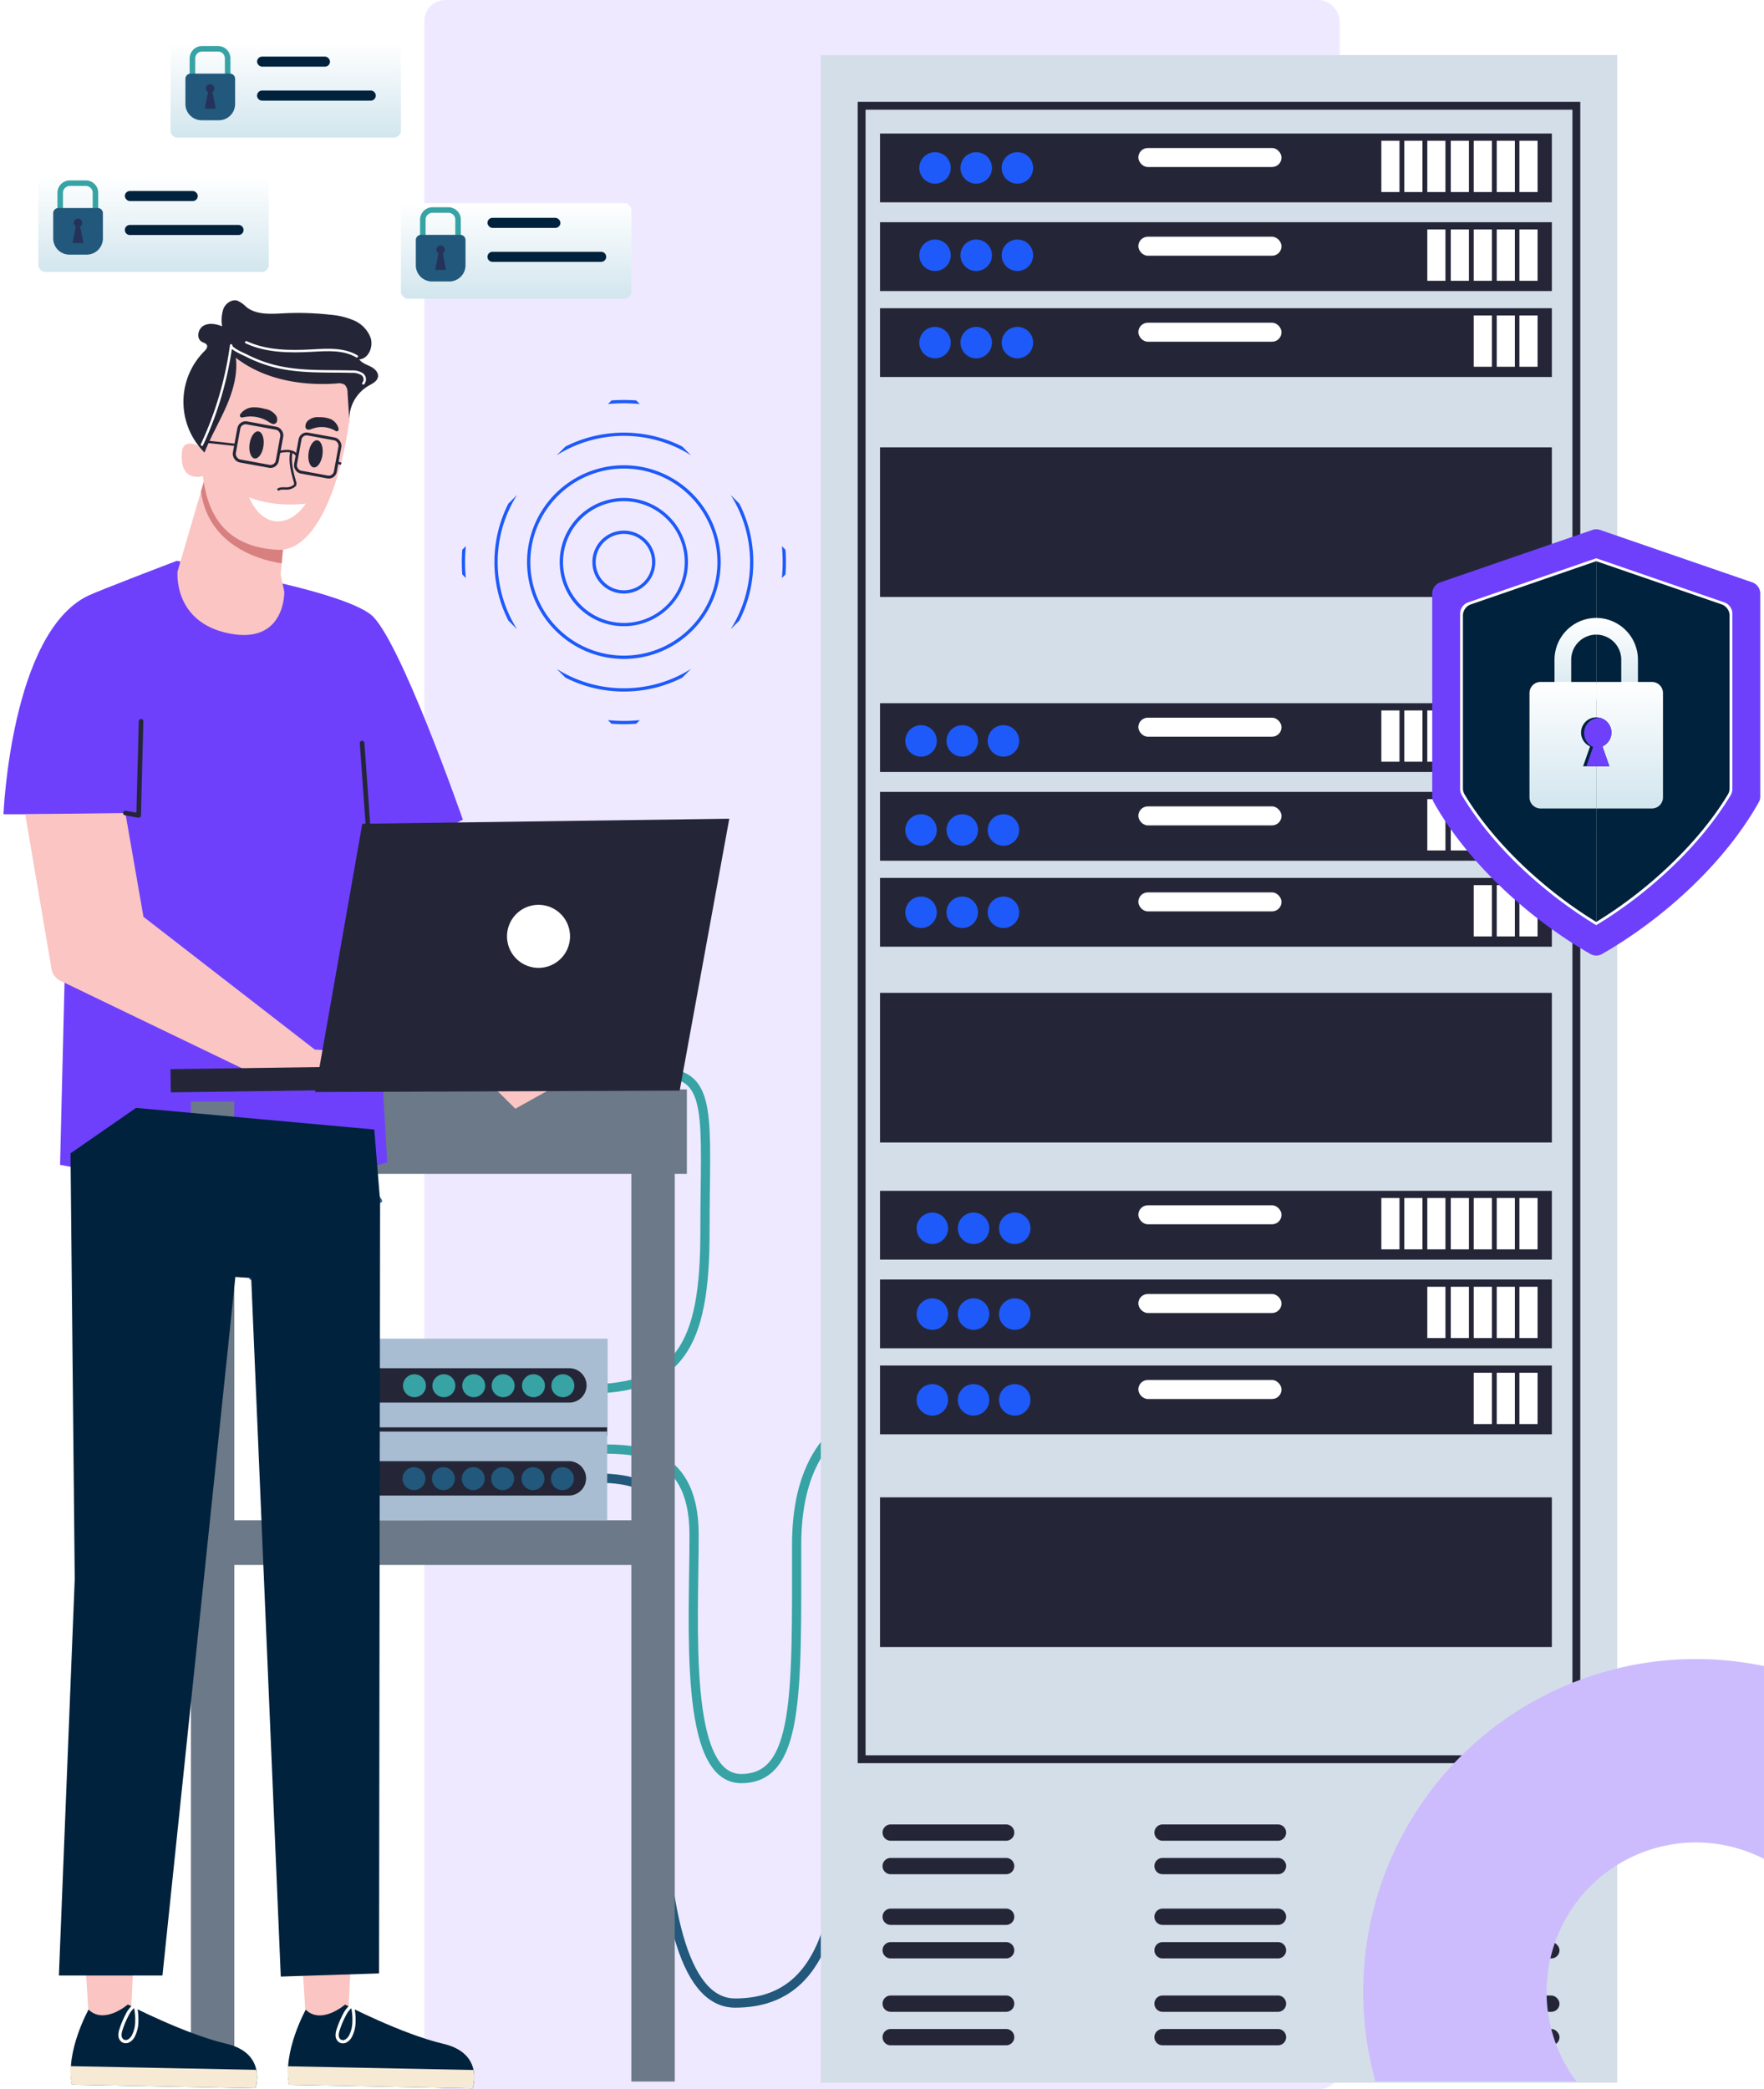 <svg xmlns="http://www.w3.org/2000/svg" xmlns:xlink="http://www.w3.org/1999/xlink" width="505" height="598" viewBox="0 0 505 598">
  <defs>
    <clipPath id="clip-path">
      <rect id="Rectángulo_388526" data-name="Rectángulo 388526" width="505" height="598" rx="6" transform="translate(915 1657)" fill="#eee9ff"/>
    </clipPath>
    <clipPath id="clip-path-2">
      <rect id="Rectángulo_388523" data-name="Rectángulo 388523" width="505" height="598" transform="translate(915 1556)" fill="#6e40fc" opacity="0.5"/>
    </clipPath>
    <linearGradient id="linear-gradient" x1="0.5" x2="0.5" y2="1" gradientUnits="objectBoundingBox">
      <stop offset="0" stop-color="#fff"/>
      <stop offset="1" stop-color="#d2e6ee"/>
    </linearGradient>
    <filter id="Trazado_837268" x="39.823" y="3" width="83.958" height="45.363" filterUnits="userSpaceOnUse">
      <feOffset dy="3" input="SourceAlpha"/>
      <feGaussianBlur stdDeviation="3" result="blur"/>
      <feFlood flood-opacity="0.161"/>
      <feComposite operator="in" in2="blur"/>
      <feComposite in="SourceGraphic"/>
    </filter>
    <filter id="Rectángulo_27339" x="105.782" y="49.148" width="83.958" height="45.363" filterUnits="userSpaceOnUse">
      <feOffset dy="3" input="SourceAlpha"/>
      <feGaussianBlur stdDeviation="3" result="blur-2"/>
      <feFlood flood-opacity="0.161"/>
      <feComposite operator="in" in2="blur-2"/>
      <feComposite in="SourceGraphic"/>
    </filter>
    <filter id="Rectángulo_27339-2" x="1.973" y="41.467" width="83.958" height="45.363" filterUnits="userSpaceOnUse">
      <feOffset dy="3" input="SourceAlpha"/>
      <feGaussianBlur stdDeviation="3" result="blur-3"/>
      <feFlood flood-opacity="0.161"/>
      <feComposite operator="in" in2="blur-3"/>
      <feComposite in="SourceGraphic"/>
    </filter>
    <clipPath id="clip-path-3">
      <rect id="Rectángulo_388527" data-name="Rectángulo 388527" width="70.433" height="70.433" transform="translate(49.803 99.607) rotate(-135)" fill="#1e5af9" stroke="#707070" stroke-width="2"/>
    </clipPath>
    <clipPath id="clip-path-4">
      <rect id="Rectángulo_388520" data-name="Rectángulo 388520" width="153.402" height="160.018" fill="#fff" stroke="#707070" stroke-width="1"/>
    </clipPath>
  </defs>
  <g id="Enmascarar_grupo_1090667" data-name="Enmascarar grupo 1090667" transform="translate(-915 -1657)" clip-path="url(#clip-path)">
    <rect id="Rectángulo_388524" data-name="Rectángulo 388524" width="262.028" height="598" rx="6" transform="translate(1036.486 1657)" fill="#eee9ff"/>
    <g id="Grupo_1090665" data-name="Grupo 1090665" transform="translate(0 101)" clip-path="url(#clip-path-2)">
      <g id="Grupo_37354" data-name="Grupo 37354" transform="translate(884.89 1570.641)">
        <path id="Trazado_81585" data-name="Trazado 81585" d="M1936.725,725.112c10.018,0,29.018-1.383,29.018,24.526s-3.108,69.782,13.473,69.782,15.891-23.837,15.891-67.018,34.085-41.1,39.612-41.1" transform="translate(-1736.929 -324.991)" fill="none" stroke="#37a3a5" stroke-miterlimit="10" stroke-width="2.64"/>
        <path id="Trazado_81586" data-name="Trazado 81586" d="M1936.725,733.405c7.945,0,21.418.345,21.418,15.2s-11.745,135.072,19.345,135.072,31.436-37.309,31.436-82.218,29.108-89.581,37.745-89.581" transform="translate(-1736.929 -324.994)" fill="none" stroke="#21587b" stroke-miterlimit="10" stroke-width="2.64"/>
        <path id="Trazado_81587" data-name="Trazado 81587" d="M1955.9,591.913c15.026,0,12.436,12.954,12.436,45.6s-7.427,44.822-34.028,44.822" transform="translate(-1736.409 -299.401)" fill="none" stroke="#37a3a5" stroke-miterlimit="10" stroke-width="2.64"/>
        <line id="Línea_271" data-name="Línea 271" x2="96.899" transform="translate(107.042 394.939)" fill="none" stroke="#242638" stroke-miterlimit="10" stroke-width="2.64"/>
        <g id="Grupo_57065" data-name="Grupo 57065" transform="translate(78.933 -5.641)">
          <g transform="matrix(1, 0, 0, 1, -48.82, -9)" filter="url(#Trazado_837268)">
            <path id="Trazado_837268-2" data-name="Trazado 837268" d="M2,0H63.958a2,2,0,0,1,2,2V25.363a2,2,0,0,1-2,2H2a2,2,0,0,1-2-2V2A2,2,0,0,1,2,0Z" transform="translate(48.82 9)" fill="url(#linear-gradient)"/>
          </g>
          <g id="Grupo_34103" data-name="Grupo 34103" transform="translate(4.259 4.174)">
            <path id="Trazado_84480" data-name="Trazado 84480" d="M2606,1474.51h-11.667v-7.65a3.546,3.546,0,0,1,3.541-3.542h4.584a3.546,3.546,0,0,1,3.542,3.542Zm-10.083-1.583h8.5v-6.067a1.96,1.96,0,0,0-1.958-1.958h-4.584a1.961,1.961,0,0,0-1.958,1.958Z" transform="translate(-2593.116 -1463.318)" fill="#37a3a5"/>
            <path id="Rectángulo_27340" data-name="Rectángulo 27340" d="M1.485,0H12.742a1.485,1.485,0,0,1,1.485,1.485V8.7a4.642,4.642,0,0,1-4.642,4.642H4.642A4.642,4.642,0,0,1,0,8.7V1.485A1.485,1.485,0,0,1,1.485,0Z" transform="translate(0 7.898)" fill="#21587b"/>
            <path id="Trazado_84481" data-name="Trazado 84481" d="M2608.02,1496.994l-.932-4.741a1.2,1.2,0,1,0-1.226,0l-.932,4.741Z" transform="translate(-2599.374 -1479.086)" fill="#253259"/>
          </g>
          <rect id="Rectángulo_27341" data-name="Rectángulo 27341" width="20.882" height="2.88" rx="1.44" transform="translate(24.77 7.201)" fill="#00223d"/>
          <path id="Trazado_84482" data-name="Trazado 84482" d="M2674.021,1497.344h-31.108a1.444,1.444,0,0,1-1.44-1.44h0a1.445,1.445,0,0,1,1.44-1.44h31.108a1.445,1.445,0,0,1,1.439,1.44h0A1.445,1.445,0,0,1,2674.021,1497.344Z" transform="translate(-2616.702 -1477.543)" fill="#00223d"/>
        </g>
        <g id="Grupo_57067" data-name="Grupo 57067" transform="translate(144.892 40.508)">
          <g transform="matrix(1, 0, 0, 1, -114.78, -55.15)" filter="url(#Rectángulo_27339)">
            <rect id="Rectángulo_27339-3" data-name="Rectángulo 27339" width="65.958" height="27.363" rx="2" transform="translate(114.78 55.15)" fill="url(#linear-gradient)"/>
          </g>
          <g id="Grupo_34103-2" data-name="Grupo 34103" transform="translate(4.259 4.174)">
            <path id="Trazado_84480-2" data-name="Trazado 84480" d="M2606,1474.51h-11.667v-7.65a3.546,3.546,0,0,1,3.541-3.542h4.584a3.546,3.546,0,0,1,3.542,3.542Zm-10.083-1.583h8.5v-6.067a1.96,1.96,0,0,0-1.958-1.958h-4.584a1.961,1.961,0,0,0-1.958,1.958Z" transform="translate(-2593.116 -1463.318)" fill="#37a3a5"/>
            <path id="Rectángulo_27340-2" data-name="Rectángulo 27340" d="M1.485,0H12.742a1.485,1.485,0,0,1,1.485,1.485V8.7a4.642,4.642,0,0,1-4.642,4.642H4.642A4.642,4.642,0,0,1,0,8.7V1.485A1.485,1.485,0,0,1,1.485,0Z" transform="translate(0 7.898)" fill="#21587b"/>
            <path id="Trazado_84481-2" data-name="Trazado 84481" d="M2608.02,1496.994l-.932-4.741a1.2,1.2,0,1,0-1.226,0l-.932,4.741Z" transform="translate(-2599.374 -1479.086)" fill="#253259"/>
          </g>
          <rect id="Rectángulo_27341-2" data-name="Rectángulo 27341" width="20.882" height="2.88" rx="1.44" transform="translate(24.77 7.201)" fill="#00223d"/>
          <path id="Trazado_84482-2" data-name="Trazado 84482" d="M2674.021,1497.344h-31.108a1.444,1.444,0,0,1-1.44-1.44h0a1.445,1.445,0,0,1,1.44-1.44h31.108a1.445,1.445,0,0,1,1.439,1.44h0A1.445,1.445,0,0,1,2674.021,1497.344Z" transform="translate(-2616.702 -1477.543)" fill="#00223d"/>
        </g>
        <g id="Grupo_1096467" data-name="Grupo 1096467" transform="translate(41.083 32.826)">
          <g transform="matrix(1, 0, 0, 1, -10.97, -47.47)" filter="url(#Rectángulo_27339-2)">
            <rect id="Rectángulo_27339-4" data-name="Rectángulo 27339" width="65.958" height="27.363" rx="2" transform="translate(10.97 47.47)" fill="url(#linear-gradient)"/>
          </g>
          <g id="Grupo_34103-3" data-name="Grupo 34103" transform="translate(4.259 4.174)">
            <path id="Trazado_84480-3" data-name="Trazado 84480" d="M2606,1474.51h-11.667v-7.65a3.546,3.546,0,0,1,3.541-3.542h4.584a3.546,3.546,0,0,1,3.542,3.542Zm-10.083-1.583h8.5v-6.067a1.96,1.96,0,0,0-1.958-1.958h-4.584a1.961,1.961,0,0,0-1.958,1.958Z" transform="translate(-2593.116 -1463.318)" fill="#37a3a5"/>
            <path id="Rectángulo_27340-3" data-name="Rectángulo 27340" d="M1.485,0H12.742a1.485,1.485,0,0,1,1.485,1.485V8.7a4.642,4.642,0,0,1-4.642,4.642H4.642A4.642,4.642,0,0,1,0,8.7V1.485A1.485,1.485,0,0,1,1.485,0Z" transform="translate(0 7.898)" fill="#21587b"/>
            <path id="Trazado_84481-3" data-name="Trazado 84481" d="M2608.02,1496.994l-.932-4.741a1.2,1.2,0,1,0-1.226,0l-.932,4.741Z" transform="translate(-2599.374 -1479.086)" fill="#253259"/>
          </g>
          <rect id="Rectángulo_27341-3" data-name="Rectángulo 27341" width="20.882" height="2.88" rx="1.44" transform="translate(24.77 7.201)" fill="#00223d"/>
          <path id="Trazado_84482-3" data-name="Trazado 84482" d="M2674.021,1497.344h-31.108a1.444,1.444,0,0,1-1.44-1.44h0a1.445,1.445,0,0,1,1.44-1.44h31.108a1.445,1.445,0,0,1,1.439,1.44h0A1.445,1.445,0,0,1,2674.021,1497.344Z" transform="translate(-2616.702 -1477.543)" fill="#00223d"/>
        </g>
        <rect id="Rectángulo_26694" data-name="Rectángulo 26694" width="12.436" height="280.507" transform="translate(210.85 300.631)" fill="#6b7988"/>
        <rect id="Rectángulo_26696" data-name="Rectángulo 26696" width="24.182" height="147.854" transform="translate(226.741 297.176) rotate(90)" fill="#6b7988"/>
        <g id="Grupo_33139" data-name="Grupo 33139" transform="translate(265.086 1.123)">
          <rect id="Rectángulo_26608" data-name="Rectángulo 26608" width="227.999" height="580.36" fill="#d4dee8"/>
          <rect id="Rectángulo_26609" data-name="Rectángulo 26609" width="204.614" height="473.27" transform="translate(11.692 14.509)" fill="none" stroke="#242638" stroke-miterlimit="10" stroke-width="2.25"/>
          <g id="Grupo_33124" data-name="Grupo 33124" transform="translate(16.954 22.454)">
            <rect id="Rectángulo_26610" data-name="Rectángulo 26610" width="192.337" height="19.691" fill="#242638"/>
            <rect id="Rectángulo_26611" data-name="Rectángulo 26611" width="5.195" height="14.682" transform="translate(183.05 2.073)" fill="#fff"/>
            <rect id="Rectángulo_26612" data-name="Rectángulo 26612" width="5.195" height="14.682" transform="translate(176.556 2.073)" fill="#fff"/>
            <rect id="Rectángulo_26613" data-name="Rectángulo 26613" width="5.195" height="14.682" transform="translate(169.976 2.073)" fill="#fff"/>
            <rect id="Rectángulo_26614" data-name="Rectángulo 26614" width="5.195" height="14.682" transform="translate(163.399 2.073)" fill="#fff"/>
            <rect id="Rectángulo_26615" data-name="Rectángulo 26615" width="5.195" height="14.682" transform="translate(156.679 2.073)" fill="#fff"/>
            <rect id="Rectángulo_26616" data-name="Rectángulo 26616" width="5.195" height="14.682" transform="translate(150.099 2.073)" fill="#fff"/>
            <rect id="Rectángulo_26617" data-name="Rectángulo 26617" width="5.195" height="14.682" transform="translate(143.522 2.073)" fill="#fff"/>
            <rect id="Rectángulo_26618" data-name="Rectángulo 26618" width="40.996" height="5.441" rx="2.72" transform="translate(73.953 4.145)" fill="#fff"/>
            <path id="Trazado_81573" data-name="Trazado 81573" d="M2055.708,260.643a4.5,4.5,0,1,0-4.5,4.5A4.5,4.5,0,0,0,2055.708,260.643Z" transform="translate(-2011.87 -250.797)" fill="#1e5af9"/>
            <path id="Trazado_81574" data-name="Trazado 81574" d="M2040.686,260.643a4.5,4.5,0,1,0-4.5,4.5A4.5,4.5,0,0,0,2040.686,260.643Z" transform="translate(-2008.64 -250.797)" fill="#1e5af9"/>
            <path id="Trazado_81575" data-name="Trazado 81575" d="M2025.664,260.643a4.5,4.5,0,1,0-4.5,4.5A4.5,4.5,0,0,0,2025.664,260.643Z" transform="translate(-2005.411 -250.797)" fill="#1e5af9"/>
          </g>
          <g id="Grupo_33125" data-name="Grupo 33125" transform="translate(16.954 47.845)">
            <rect id="Rectángulo_26619" data-name="Rectángulo 26619" width="192.337" height="19.691" fill="#242638"/>
            <rect id="Rectángulo_26620" data-name="Rectángulo 26620" width="5.195" height="14.682" transform="translate(183.05 2.073)" fill="#fff"/>
            <rect id="Rectángulo_26621" data-name="Rectángulo 26621" width="5.195" height="14.682" transform="translate(176.556 2.073)" fill="#fff"/>
            <rect id="Rectángulo_26622" data-name="Rectángulo 26622" width="5.195" height="14.682" transform="translate(169.976 2.073)" fill="#fff"/>
            <rect id="Rectángulo_26623" data-name="Rectángulo 26623" width="5.195" height="14.682" transform="translate(163.399 2.073)" fill="#fff"/>
            <rect id="Rectángulo_26624" data-name="Rectángulo 26624" width="5.195" height="14.682" transform="translate(156.679 2.073)" fill="#fff"/>
            <rect id="Rectángulo_26625" data-name="Rectángulo 26625" width="40.996" height="5.441" rx="2.72" transform="translate(73.953 4.145)" fill="#fff"/>
          </g>
          <g id="Grupo_33126" data-name="Grupo 33126" transform="translate(16.954 72.459)">
            <rect id="Rectángulo_26626" data-name="Rectángulo 26626" width="192.337" height="19.691" fill="#242638"/>
            <rect id="Rectángulo_26627" data-name="Rectángulo 26627" width="5.195" height="14.682" transform="translate(183.05 2.073)" fill="#fff"/>
            <rect id="Rectángulo_26628" data-name="Rectángulo 26628" width="5.195" height="14.682" transform="translate(176.556 2.073)" fill="#fff"/>
            <rect id="Rectángulo_26629" data-name="Rectángulo 26629" width="5.195" height="14.682" transform="translate(169.976 2.073)" fill="#fff"/>
            <rect id="Rectángulo_26630" data-name="Rectángulo 26630" width="40.996" height="5.441" rx="2.72" transform="translate(73.953 4.145)" fill="#fff"/>
            <g id="Grupo_1096468" data-name="Grupo 1096468" transform="translate(0 -24.613)">
              <path id="Trazado_837270" data-name="Trazado 837270" d="M2055.708,260.643a4.5,4.5,0,1,0-4.5,4.5A4.5,4.5,0,0,0,2055.708,260.643Z" transform="translate(-2011.87 -251.188)" fill="#1e5af9"/>
              <path id="Trazado_837271" data-name="Trazado 837271" d="M2040.686,260.643a4.5,4.5,0,1,0-4.5,4.5A4.5,4.5,0,0,0,2040.686,260.643Z" transform="translate(-2008.641 -251.188)" fill="#1e5af9"/>
              <path id="Trazado_837272" data-name="Trazado 837272" d="M2025.664,260.643a4.5,4.5,0,1,0-4.5,4.5A4.5,4.5,0,0,0,2025.664,260.643Z" transform="translate(-2005.411 -251.188)" fill="#1e5af9"/>
            </g>
            <g id="Grupo_1096469" data-name="Grupo 1096469" transform="translate(0 0.39)">
              <path id="Trazado_837270-2" data-name="Trazado 837270" d="M2055.708,260.643a4.5,4.5,0,1,0-4.5,4.5A4.5,4.5,0,0,0,2055.708,260.643Z" transform="translate(-2011.87 -251.188)" fill="#1e5af9"/>
              <path id="Trazado_837271-2" data-name="Trazado 837271" d="M2040.686,260.643a4.5,4.5,0,1,0-4.5,4.5A4.5,4.5,0,0,0,2040.686,260.643Z" transform="translate(-2008.641 -251.188)" fill="#1e5af9"/>
              <path id="Trazado_837272-2" data-name="Trazado 837272" d="M2025.664,260.643a4.5,4.5,0,1,0-4.5,4.5A4.5,4.5,0,0,0,2025.664,260.643Z" transform="translate(-2005.411 -251.188)" fill="#1e5af9"/>
            </g>
          </g>
          <g id="Grupo_33127" data-name="Grupo 33127" transform="translate(16.954 185.508)">
            <path id="Trazado_837273" data-name="Trazado 837273" d="M0,0H192.337V19.691H0Z" fill="#242638"/>
            <rect id="Rectángulo_26632" data-name="Rectángulo 26632" width="5.195" height="14.682" transform="translate(183.05 2.073)" fill="#37a3a5"/>
            <rect id="Rectángulo_26633" data-name="Rectángulo 26633" width="5.195" height="14.682" transform="translate(176.556 2.073)" fill="#37a3a5"/>
            <rect id="Rectángulo_26634" data-name="Rectángulo 26634" width="5.195" height="14.682" transform="translate(169.976 2.073)" fill="#37a3a5"/>
            <rect id="Rectángulo_26635" data-name="Rectángulo 26635" width="5.195" height="14.682" transform="translate(163.399 2.073)" fill="#37a3a5"/>
            <rect id="Rectángulo_26636" data-name="Rectángulo 26636" width="5.195" height="14.682" transform="translate(156.679 2.073)" fill="#fff"/>
            <rect id="Rectángulo_26637" data-name="Rectángulo 26637" width="5.195" height="14.682" transform="translate(150.099 2.073)" fill="#fff"/>
            <rect id="Rectángulo_26638" data-name="Rectángulo 26638" width="5.195" height="14.682" transform="translate(143.522 2.073)" fill="#fff"/>
            <rect id="Rectángulo_26639" data-name="Rectángulo 26639" width="40.996" height="5.441" rx="2.72" transform="translate(73.953 4.145)" fill="#fff"/>
            <g id="Grupo_1096470" data-name="Grupo 1096470" transform="translate(10 24.338)">
              <path id="Trazado_837270-3" data-name="Trazado 837270" d="M2055.708,260.643a4.5,4.5,0,1,0-4.5,4.5A4.5,4.5,0,0,0,2055.708,260.643Z" transform="translate(-2011.87 -251.188)" fill="#1e5af9"/>
              <path id="Trazado_837271-3" data-name="Trazado 837271" d="M2040.686,260.643a4.5,4.5,0,1,0-4.5,4.5A4.5,4.5,0,0,0,2040.686,260.643Z" transform="translate(-2008.641 -251.188)" fill="#1e5af9"/>
              <path id="Trazado_837272-3" data-name="Trazado 837272" d="M2025.664,260.643a4.5,4.5,0,1,0-4.5,4.5A4.5,4.5,0,0,0,2025.664,260.643Z" transform="translate(-2005.411 -251.188)" fill="#1e5af9"/>
            </g>
            <g id="Grupo_1096471" data-name="Grupo 1096471" transform="translate(-4 1.338)">
              <path id="Trazado_837270-4" data-name="Trazado 837270" d="M2055.708,260.643a4.5,4.5,0,1,0-4.5,4.5A4.5,4.5,0,0,0,2055.708,260.643Z" transform="translate(-2011.87 -251.188)" fill="#1e5af9"/>
              <path id="Trazado_837271-4" data-name="Trazado 837271" d="M2040.686,260.643a4.5,4.5,0,1,0-4.5,4.5A4.5,4.5,0,0,0,2040.686,260.643Z" transform="translate(-2008.641 -251.188)" fill="#1e5af9"/>
              <path id="Trazado_837272-4" data-name="Trazado 837272" d="M2025.664,260.643a4.5,4.5,0,1,0-4.5,4.5A4.5,4.5,0,0,0,2025.664,260.643Z" transform="translate(-2005.411 -251.188)" fill="#1e5af9"/>
            </g>
          </g>
          <g id="Grupo_33128" data-name="Grupo 33128" transform="translate(16.954 210.899)">
            <rect id="Rectángulo_26640" data-name="Rectángulo 26640" width="192.337" height="19.691" fill="#242638"/>
            <rect id="Rectángulo_26641" data-name="Rectángulo 26641" width="5.195" height="14.682" transform="translate(183.05 2.073)" fill="#37a3a5"/>
            <rect id="Rectángulo_26642" data-name="Rectángulo 26642" width="5.195" height="14.682" transform="translate(176.556 2.073)" fill="#37a3a5"/>
            <rect id="Rectángulo_26643" data-name="Rectángulo 26643" width="5.195" height="14.682" transform="translate(169.976 2.073)" fill="#37a3a5"/>
            <rect id="Rectángulo_26644" data-name="Rectángulo 26644" width="5.195" height="14.682" transform="translate(163.399 2.073)" fill="#fff"/>
            <rect id="Rectángulo_26645" data-name="Rectángulo 26645" width="5.195" height="14.682" transform="translate(156.679 2.073)" fill="#fff"/>
            <rect id="Rectángulo_26646" data-name="Rectángulo 26646" width="40.996" height="5.441" rx="2.72" transform="translate(73.953 4.145)" fill="#fff"/>
          </g>
          <g id="Grupo_33129" data-name="Grupo 33129" transform="translate(16.954 235.512)">
            <rect id="Rectángulo_26647" data-name="Rectángulo 26647" width="192.337" height="19.691" fill="#242638"/>
            <rect id="Rectángulo_26648" data-name="Rectángulo 26648" width="5.195" height="14.682" transform="translate(183.05 2.073)" fill="#fff"/>
            <rect id="Rectángulo_26649" data-name="Rectángulo 26649" width="5.195" height="14.682" transform="translate(176.556 2.073)" fill="#fff"/>
            <rect id="Rectángulo_26650" data-name="Rectángulo 26650" width="5.195" height="14.682" transform="translate(169.976 2.073)" fill="#fff"/>
            <rect id="Rectángulo_26651" data-name="Rectángulo 26651" width="40.996" height="5.441" rx="2.72" transform="translate(73.953 4.145)" fill="#fff"/>
          </g>
          <g id="Grupo_33130" data-name="Grupo 33130" transform="translate(16.954 325.071)">
            <rect id="Rectángulo_26652" data-name="Rectángulo 26652" width="192.337" height="19.691" fill="#242638"/>
            <rect id="Rectángulo_26653" data-name="Rectángulo 26653" width="5.195" height="14.682" transform="translate(183.05 2.073)" fill="#fff"/>
            <rect id="Rectángulo_26654" data-name="Rectángulo 26654" width="5.195" height="14.682" transform="translate(176.556 2.073)" fill="#fff"/>
            <rect id="Rectángulo_26655" data-name="Rectángulo 26655" width="5.195" height="14.682" transform="translate(169.976 2.073)" fill="#fff"/>
            <rect id="Rectángulo_26656" data-name="Rectángulo 26656" width="5.195" height="14.682" transform="translate(163.399 2.073)" fill="#fff"/>
            <rect id="Rectángulo_26657" data-name="Rectángulo 26657" width="5.195" height="14.682" transform="translate(156.679 2.073)" fill="#fff"/>
            <rect id="Rectángulo_26658" data-name="Rectángulo 26658" width="5.195" height="14.682" transform="translate(150.099 2.073)" fill="#fff"/>
            <rect id="Rectángulo_26659" data-name="Rectángulo 26659" width="5.195" height="14.682" transform="translate(143.522 2.073)" fill="#fff"/>
            <rect id="Rectángulo_26660" data-name="Rectángulo 26660" width="40.996" height="5.441" rx="2.72" transform="translate(73.953 4.145)" fill="#fff"/>
          </g>
          <g id="Grupo_33131" data-name="Grupo 33131" transform="translate(16.954 350.461)">
            <rect id="Rectángulo_26661" data-name="Rectángulo 26661" width="192.337" height="19.691" fill="#242638"/>
            <rect id="Rectángulo_26662" data-name="Rectángulo 26662" width="5.195" height="14.682" transform="translate(183.05 2.073)" fill="#fff"/>
            <rect id="Rectángulo_26663" data-name="Rectángulo 26663" width="5.195" height="14.682" transform="translate(176.556 2.073)" fill="#fff"/>
            <rect id="Rectángulo_26664" data-name="Rectángulo 26664" width="5.195" height="14.682" transform="translate(169.976 2.073)" fill="#fff"/>
            <rect id="Rectángulo_26665" data-name="Rectángulo 26665" width="5.195" height="14.682" transform="translate(163.399 2.073)" fill="#fff"/>
            <rect id="Rectángulo_26666" data-name="Rectángulo 26666" width="5.195" height="14.682" transform="translate(156.679 2.073)" fill="#fff"/>
            <rect id="Rectángulo_26667" data-name="Rectángulo 26667" width="40.996" height="5.441" rx="2.72" transform="translate(73.953 4.145)" fill="#fff"/>
          </g>
          <g id="Grupo_33132" data-name="Grupo 33132" transform="translate(16.954 375.075)">
            <rect id="Rectángulo_26668" data-name="Rectángulo 26668" width="192.337" height="19.691" fill="#242638"/>
            <rect id="Rectángulo_26669" data-name="Rectángulo 26669" width="5.195" height="14.682" transform="translate(183.05 2.073)" fill="#fff"/>
            <rect id="Rectángulo_26670" data-name="Rectángulo 26670" width="5.195" height="14.682" transform="translate(176.556 2.073)" fill="#fff"/>
            <rect id="Rectángulo_26671" data-name="Rectángulo 26671" width="5.195" height="14.682" transform="translate(169.976 2.073)" fill="#fff"/>
            <rect id="Rectángulo_26672" data-name="Rectángulo 26672" width="40.996" height="5.441" rx="2.72" transform="translate(73.953 4.145)" fill="#fff"/>
            <g id="Grupo_1096474" data-name="Grupo 1096474" transform="translate(-0.768 -48.729)">
              <path id="Trazado_837270-5" data-name="Trazado 837270" d="M2055.708,260.643a4.5,4.5,0,1,0-4.5,4.5A4.5,4.5,0,0,0,2055.708,260.643Z" transform="translate(-2011.87 -251.188)" fill="#1e5af9"/>
              <path id="Trazado_837271-5" data-name="Trazado 837271" d="M2040.686,260.643a4.5,4.5,0,1,0-4.5,4.5A4.5,4.5,0,0,0,2040.686,260.643Z" transform="translate(-2008.641 -251.188)" fill="#1e5af9"/>
              <path id="Trazado_837272-5" data-name="Trazado 837272" d="M2025.664,260.643a4.5,4.5,0,1,0-4.5,4.5A4.5,4.5,0,0,0,2025.664,260.643Z" transform="translate(-2005.411 -251.188)" fill="#1e5af9"/>
            </g>
            <g id="Grupo_1096475" data-name="Grupo 1096475" transform="translate(-0.768 -24.172)">
              <path id="Trazado_837270-6" data-name="Trazado 837270" d="M2055.708,260.643a4.5,4.5,0,1,0-4.5,4.5A4.5,4.5,0,0,0,2055.708,260.643Z" transform="translate(-2011.87 -251.188)" fill="#1e5af9"/>
              <path id="Trazado_837271-6" data-name="Trazado 837271" d="M2040.686,260.643a4.5,4.5,0,1,0-4.5,4.5A4.5,4.5,0,0,0,2040.686,260.643Z" transform="translate(-2008.641 -251.188)" fill="#1e5af9"/>
              <path id="Trazado_837272-6" data-name="Trazado 837272" d="M2025.664,260.643a4.5,4.5,0,1,0-4.5,4.5A4.5,4.5,0,0,0,2025.664,260.643Z" transform="translate(-2005.411 -251.188)" fill="#1e5af9"/>
            </g>
            <g id="Grupo_1096476" data-name="Grupo 1096476" transform="translate(-0.768 0.386)">
              <path id="Trazado_837270-7" data-name="Trazado 837270" d="M2055.708,260.643a4.5,4.5,0,1,0-4.5,4.5A4.5,4.5,0,0,0,2055.708,260.643Z" transform="translate(-2011.87 -251.188)" fill="#1e5af9"/>
              <path id="Trazado_837271-7" data-name="Trazado 837271" d="M2040.686,260.643a4.5,4.5,0,1,0-4.5,4.5A4.5,4.5,0,0,0,2040.686,260.643Z" transform="translate(-2008.641 -251.188)" fill="#1e5af9"/>
              <path id="Trazado_837272-7" data-name="Trazado 837272" d="M2025.664,260.643a4.5,4.5,0,1,0-4.5,4.5A4.5,4.5,0,0,0,2025.664,260.643Z" transform="translate(-2005.411 -251.188)" fill="#1e5af9"/>
            </g>
          </g>
          <g id="Grupo_33133" data-name="Grupo 33133" transform="translate(16.954 112.272)">
            <rect id="Rectángulo_26673" data-name="Rectángulo 26673" width="192.337" height="42.836" fill="#242638"/>
          </g>
          <g id="Grupo_33134" data-name="Grupo 33134" transform="translate(16.954 268.416)">
            <rect id="Rectángulo_26674" data-name="Rectángulo 26674" width="192.337" height="42.836" fill="#242638"/>
          </g>
          <g id="Grupo_33135" data-name="Grupo 33135" transform="translate(16.954 412.816)">
            <rect id="Rectángulo_26675" data-name="Rectángulo 26675" width="192.337" height="42.836" fill="#242638"/>
          </g>
          <g id="Grupo_33136" data-name="Grupo 33136" transform="translate(173.776 506.433)">
            <rect id="Rectángulo_26676" data-name="Rectángulo 26676" width="37.707" height="4.664" rx="2.332" fill="#242638"/>
            <rect id="Rectángulo_26677" data-name="Rectángulo 26677" width="37.707" height="4.664" rx="2.332" transform="translate(0 9.586)" fill="#242638"/>
            <rect id="Rectángulo_26678" data-name="Rectángulo 26678" width="37.707" height="4.664" rx="2.332" transform="translate(0 24.095)" fill="#242638"/>
            <rect id="Rectángulo_26679" data-name="Rectángulo 26679" width="37.707" height="4.664" rx="2.332" transform="translate(0 33.682)" fill="#242638"/>
            <rect id="Rectángulo_26680" data-name="Rectángulo 26680" width="37.707" height="4.664" rx="2.332" transform="translate(0 48.968)" fill="#242638"/>
            <rect id="Rectángulo_26681" data-name="Rectángulo 26681" width="37.707" height="4.664" rx="2.332" transform="translate(0 58.554)" fill="#242638"/>
          </g>
          <g id="Grupo_33137" data-name="Grupo 33137" transform="translate(95.511 506.433)">
            <path id="Rectángulo_26682" data-name="Rectángulo 26682" d="M2.332,0H35.376a2.332,2.332,0,0,1,2.332,2.332v0a2.332,2.332,0,0,1-2.332,2.332H2.332A2.332,2.332,0,0,1,0,2.332v0A2.332,2.332,0,0,1,2.332,0Z" fill="#242638"/>
            <path id="Rectángulo_26683" data-name="Rectángulo 26683" d="M2.332,0H35.376a2.332,2.332,0,0,1,2.332,2.332v0a2.332,2.332,0,0,1-2.332,2.332H2.332A2.332,2.332,0,0,1,0,2.332v0A2.332,2.332,0,0,1,2.332,0Z" transform="translate(0 9.586)" fill="#242638"/>
            <path id="Rectángulo_26684" data-name="Rectángulo 26684" d="M2.332,0H35.376a2.332,2.332,0,0,1,2.332,2.332v0a2.332,2.332,0,0,1-2.332,2.332H2.332A2.332,2.332,0,0,1,0,2.332v0A2.332,2.332,0,0,1,2.332,0Z" transform="translate(0 24.095)" fill="#242638"/>
            <path id="Rectángulo_26685" data-name="Rectángulo 26685" d="M2.332,0H35.376a2.332,2.332,0,0,1,2.332,2.332v0a2.332,2.332,0,0,1-2.332,2.332H2.332A2.332,2.332,0,0,1,0,2.332v0A2.332,2.332,0,0,1,2.332,0Z" transform="translate(0 33.682)" fill="#242638"/>
            <path id="Rectángulo_26686" data-name="Rectángulo 26686" d="M2.332,0H35.376a2.332,2.332,0,0,1,2.332,2.332v0a2.332,2.332,0,0,1-2.332,2.332H2.332A2.332,2.332,0,0,1,0,2.332v0A2.332,2.332,0,0,1,2.332,0Z" transform="translate(0 48.968)" fill="#242638"/>
            <path id="Rectángulo_26687" data-name="Rectángulo 26687" d="M2.332,0H35.376a2.332,2.332,0,0,1,2.332,2.332v0a2.332,2.332,0,0,1-2.332,2.332H2.332A2.332,2.332,0,0,1,0,2.332v0A2.332,2.332,0,0,1,2.332,0Z" transform="translate(0 58.554)" fill="#242638"/>
          </g>
          <g id="Grupo_33138" data-name="Grupo 33138" transform="translate(17.684 506.433)">
            <path id="Rectángulo_26688" data-name="Rectángulo 26688" d="M2.332,0H35.376a2.332,2.332,0,0,1,2.332,2.332v0a2.332,2.332,0,0,1-2.332,2.332H2.332A2.332,2.332,0,0,1,0,2.332v0A2.332,2.332,0,0,1,2.332,0Z" fill="#242638"/>
            <path id="Rectángulo_26689" data-name="Rectángulo 26689" d="M2.332,0H35.376a2.332,2.332,0,0,1,2.332,2.332v0a2.332,2.332,0,0,1-2.332,2.332H2.332A2.332,2.332,0,0,1,0,2.332v0A2.332,2.332,0,0,1,2.332,0Z" transform="translate(0 9.586)" fill="#242638"/>
            <path id="Rectángulo_26690" data-name="Rectángulo 26690" d="M2.332,0H35.376a2.332,2.332,0,0,1,2.332,2.332v0a2.332,2.332,0,0,1-2.332,2.332H2.332A2.332,2.332,0,0,1,0,2.332v0A2.332,2.332,0,0,1,2.332,0Z" transform="translate(0 24.095)" fill="#242638"/>
            <path id="Rectángulo_26691" data-name="Rectángulo 26691" d="M2.332,0H35.376a2.332,2.332,0,0,1,2.332,2.332v0a2.332,2.332,0,0,1-2.332,2.332H2.332A2.332,2.332,0,0,1,0,2.332v0A2.332,2.332,0,0,1,2.332,0Z" transform="translate(0 33.682)" fill="#242638"/>
            <path id="Rectángulo_26692" data-name="Rectángulo 26692" d="M2.332,0H35.376a2.332,2.332,0,0,1,2.332,2.332v0a2.332,2.332,0,0,1-2.332,2.332H2.332A2.332,2.332,0,0,1,0,2.332v0A2.332,2.332,0,0,1,2.332,0Z" transform="translate(0 48.968)" fill="#242638"/>
            <path id="Rectángulo_26693" data-name="Rectángulo 26693" d="M2.332,0H35.376a2.332,2.332,0,0,1,2.332,2.332v0a2.332,2.332,0,0,1-2.332,2.332H2.332A2.332,2.332,0,0,1,0,2.332v0A2.332,2.332,0,0,1,2.332,0Z" transform="translate(0 58.554)" fill="#242638"/>
          </g>
          <g id="Grupo_1096472" data-name="Grupo 1096472" transform="translate(12.954 212.346)">
            <path id="Trazado_837270-8" data-name="Trazado 837270" d="M2055.708,260.643a4.5,4.5,0,1,0-4.5,4.5A4.5,4.5,0,0,0,2055.708,260.643Z" transform="translate(-2011.87 -251.188)" fill="#1e5af9"/>
            <path id="Trazado_837271-8" data-name="Trazado 837271" d="M2040.686,260.643a4.5,4.5,0,1,0-4.5,4.5A4.5,4.5,0,0,0,2040.686,260.643Z" transform="translate(-2008.641 -251.188)" fill="#1e5af9"/>
            <path id="Trazado_837272-8" data-name="Trazado 837272" d="M2025.664,260.643a4.5,4.5,0,1,0-4.5,4.5A4.5,4.5,0,0,0,2025.664,260.643Z" transform="translate(-2005.411 -251.188)" fill="#1e5af9"/>
          </g>
          <g id="Grupo_1096473" data-name="Grupo 1096473" transform="translate(12.954 235.903)">
            <path id="Trazado_837270-9" data-name="Trazado 837270" d="M2055.708,260.643a4.5,4.5,0,1,0-4.5,4.5A4.5,4.5,0,0,0,2055.708,260.643Z" transform="translate(-2011.87 -251.188)" fill="#1e5af9"/>
            <path id="Trazado_837271-9" data-name="Trazado 837271" d="M2040.686,260.643a4.5,4.5,0,1,0-4.5,4.5A4.5,4.5,0,0,0,2040.686,260.643Z" transform="translate(-2008.641 -251.188)" fill="#1e5af9"/>
            <path id="Trazado_837272-9" data-name="Trazado 837272" d="M2025.664,260.643a4.5,4.5,0,1,0-4.5,4.5A4.5,4.5,0,0,0,2025.664,260.643Z" transform="translate(-2005.411 -251.188)" fill="#1e5af9"/>
          </g>
        </g>
        <g id="Grupo_57064" data-name="Grupo 57064" transform="translate(440.131 136.852)">
          <path id="Trazado_123883" data-name="Trazado 123883" d="M2589.419,1082.758c-17.385-9.973-34.978-25.907-44.787-43.369a3.31,3.31,0,0,1-.443-1.7V979.677a3.413,3.413,0,0,1,2.337-3.276l43.489-14.976a3.334,3.334,0,0,1,2.256,0L2635.76,976.4a3.416,3.416,0,0,1,2.336,3.276v58.014a3.312,3.312,0,0,1-.445,1.7c-9.81,17.462-27.4,33.4-44.785,43.369A3.381,3.381,0,0,1,2589.419,1082.758Z" transform="translate(-2544.189 -961.228)" fill="#6e40fc" fill-rule="evenodd"/>
          <path id="Trazado_123885" data-name="Trazado 123885" d="M2546.143,1039.84c12.895,23,36.5,38.556,45.724,43.643V962.522l-43.829,15.094a3.416,3.416,0,0,0-2.337,3.276v57.253A3.326,3.326,0,0,0,2546.143,1039.84Z" transform="translate(-2544.914 -961.849)" fill="#6e40fc" fill-rule="evenodd"/>
          <path id="Trazado_123886" data-name="Trazado 123886" d="M2598.508,977.167l36.623,12.612a3.416,3.416,0,0,1,2.338,3.276v50.173a3.318,3.318,0,0,1-.5,1.785c-8.834,14.695-23.543,28.083-38.055,36.926l-.411.25c-14.847-9.042-29.463-22.2-38.465-37.175a3.312,3.312,0,0,1-.495-1.785V993.055a3.415,3.415,0,0,1,2.337-3.276Z" transform="translate(-2551.555 -968.872)" fill="#fff" fill-rule="evenodd"/>
          <path id="Trazado_123887" data-name="Trazado 123887" d="M2599.237,978.774l-35.834,12.34a3.414,3.414,0,0,0-2.335,3.276v49.394a3.323,3.323,0,0,0,.5,1.788c8.557,14.208,23.3,27.716,37.673,36.462Z" transform="translate(-2552.283 -969.643)" fill="#00223d" fill-rule="evenodd"/>
          <path id="Trazado_123888" data-name="Trazado 123888" d="M2672.578,1043.784V994.39a3.414,3.414,0,0,0-2.336-3.276l-35.834-12.34v103.259h0c14.367-8.746,29.115-22.255,37.672-36.463A3.33,3.33,0,0,0,2672.578,1043.784Z" transform="translate(-2587.456 -969.643)" fill="#00223d" fill-rule="evenodd"/>
          <path id="Trazado_123889" data-name="Trazado 123889" d="M2623.4,1009.987a11.969,11.969,0,0,1,11.941,11.943v9.318a2.387,2.387,0,0,1-2.388,2.389h-19.108a2.388,2.388,0,0,1-2.388-2.389v-9.318a11.969,11.969,0,0,1,11.943-11.943Zm0,4.777a7.189,7.189,0,0,0-7.165,7.165v6.93h14.33v-6.93a7.192,7.192,0,0,0-7.164-7.165Z" transform="translate(-2576.45 -984.612)" fill-rule="evenodd" fill="url(#linear-gradient)"/>
          <path id="Trazado_123890" data-name="Trazado 123890" d="M2634.408,1045.174h15.924a3.193,3.193,0,0,1,3.185,3.184v29.863a3.194,3.194,0,0,1-3.185,3.185h-15.924Z" transform="translate(-2587.456 -1001.486)" fill-rule="evenodd" fill="url(#linear-gradient)"/>
          <path id="Trazado_123891" data-name="Trazado 123891" d="M2600.877,1045.174H2616.8v36.232h-15.924a3.193,3.193,0,0,1-3.184-3.185v-29.863A3.192,3.192,0,0,1,2600.877,1045.174Z" transform="translate(-2569.848 -1001.486)" fill-rule="evenodd" fill="url(#linear-gradient)"/>
          <path id="Trazado_123892" data-name="Trazado 123892" d="M2630.407,1064.669a4.344,4.344,0,0,1,1.77,8.311l.109.31,1.877,5.382h-7.514l1.879-5.382.109-.31a4.344,4.344,0,0,1,1.77-8.311Z" transform="translate(-2583.455 -1010.835)" fill="#00223d" fill-rule="evenodd"/>
          <path id="Trazado_123893" data-name="Trazado 123893" d="M2632.42,1064.986a4.345,4.345,0,0,1,.558,8.139l.108.31,1.878,5.382h-6.59l1.824-5.225.108-.309a4.345,4.345,0,0,1,1.771-8.311C2632.192,1064.972,2632.306,1064.977,2632.42,1064.986Z" transform="translate(-2584.254 -1010.981)" fill="#6e40fc" fill-rule="evenodd"/>
        </g>
        <g id="Grupo_1096466" data-name="Grupo 1096466" transform="translate(158.908 96.44)" clip-path="url(#clip-path-3)">
          <path id="Elipse_9678" data-name="Elipse 9678" d="M45.4-1a46.745,46.745,0,0,0-9.352.943A46.152,46.152,0,0,0,19.459,6.925,46.538,46.538,0,0,0,2.647,27.341a46.171,46.171,0,0,0-2.7,8.711,46.852,46.852,0,0,0,0,18.7A46.153,46.153,0,0,0,6.925,71.349,46.538,46.538,0,0,0,27.341,88.161a46.171,46.171,0,0,0,8.711,2.7,46.851,46.851,0,0,0,18.7,0,46.152,46.152,0,0,0,16.594-6.983A46.538,46.538,0,0,0,88.161,63.467a46.174,46.174,0,0,0,2.7-8.711,46.852,46.852,0,0,0,0-18.7,46.152,46.152,0,0,0-6.983-16.594A46.538,46.538,0,0,0,63.467,2.647a46.173,46.173,0,0,0-8.711-2.7A46.745,46.745,0,0,0,45.4-1Zm0,91.864a45.8,45.8,0,0,1-9.162-.924A45.208,45.208,0,0,1,19.987,83.1a45.594,45.594,0,0,1-16.471-20A45.227,45.227,0,0,1,.868,54.566a45.908,45.908,0,0,1,0-18.324,45.209,45.209,0,0,1,6.84-16.254,45.594,45.594,0,0,1,20-16.471A45.228,45.228,0,0,1,36.242.868a45.908,45.908,0,0,1,18.324,0,45.208,45.208,0,0,1,16.254,6.84,45.594,45.594,0,0,1,16.471,20,45.226,45.226,0,0,1,2.649,8.533,45.908,45.908,0,0,1,0,18.324A45.208,45.208,0,0,1,83.1,70.821a45.594,45.594,0,0,1-20,16.471,45.227,45.227,0,0,1-8.533,2.649A45.8,45.8,0,0,1,45.4,90.864Z" transform="translate(4.4 4.4)" fill="#1e5af9"/>
          <path id="Elipse_9679" data-name="Elipse 9679" d="M36.056-1a37.326,37.326,0,0,0-7.468.753A36.855,36.855,0,0,0,15.337,5.329a37.163,37.163,0,0,0-13.425,16.3A36.873,36.873,0,0,0-.247,28.588a37.412,37.412,0,0,0,0,14.935A36.856,36.856,0,0,0,5.329,56.774,37.163,37.163,0,0,0,21.632,70.2a36.874,36.874,0,0,0,6.956,2.159,37.412,37.412,0,0,0,14.935,0,36.855,36.855,0,0,0,13.251-5.576A37.163,37.163,0,0,0,70.2,50.48a36.873,36.873,0,0,0,2.159-6.956,37.412,37.412,0,0,0,0-14.935,36.855,36.855,0,0,0-5.576-13.251A37.163,37.163,0,0,0,50.48,1.912,36.873,36.873,0,0,0,43.523-.247,37.327,37.327,0,0,0,36.056-1Zm0,73.167A35.941,35.941,0,0,1,15.866,66,36.218,36.218,0,0,1,2.782,50.112,36.064,36.064,0,0,1,6.111,15.866,36.218,36.218,0,0,1,22,2.782,36.063,36.063,0,0,1,56.246,6.111,36.219,36.219,0,0,1,69.33,22,36.063,36.063,0,0,1,66,56.246,36.218,36.218,0,0,1,50.112,69.33,35.885,35.885,0,0,1,36.056,72.167Z" transform="translate(13.748 13.748)" fill="#1e5af9"/>
          <path id="Elipse_9680" data-name="Elipse 9680" d="M26.708-1A27.581,27.581,0,0,0,11.216,3.732,27.787,27.787,0,0,0,1.178,15.923,27.672,27.672,0,0,0,3.732,42.2a27.788,27.788,0,0,0,12.19,10.038A27.672,27.672,0,0,0,42.2,49.684a27.788,27.788,0,0,0,10.038-12.19,27.672,27.672,0,0,0-2.555-26.278A27.788,27.788,0,0,0,37.494,1.178,27.535,27.535,0,0,0,26.708-1Zm0,54.472A26.637,26.637,0,0,1,11.745,48.9a26.843,26.843,0,0,1-9.7-11.776A26.728,26.728,0,0,1,4.515,11.745a26.843,26.843,0,0,1,11.776-9.7A26.728,26.728,0,0,1,41.672,4.515a26.843,26.843,0,0,1,9.7,11.776A26.728,26.728,0,0,1,48.9,41.672a26.843,26.843,0,0,1-11.776,9.7A26.6,26.6,0,0,1,26.708,53.472Z" transform="translate(23.096 23.096)" fill="#1e5af9"/>
          <path id="Elipse_9681" data-name="Elipse 9681" d="M17.36-1A18.355,18.355,0,0,0,4.378,30.343,18.36,18.36,0,1,0,24.507.443,18.246,18.246,0,0,0,17.36-1Zm0,35.777A17.421,17.421,0,0,1,10.581,1.313a17.421,17.421,0,0,1,13.558,32.1A17.307,17.307,0,0,1,17.36,34.777Z" transform="translate(32.443 32.443)" fill="#1e5af9"/>
          <path id="Elipse_9682" data-name="Elipse 9682" d="M8.012-1A9.01,9.01,0,0,0,1.64,14.385,9.012,9.012,0,1,0,11.52-.292,8.956,8.956,0,0,0,8.012-1Zm0,17.08a8.068,8.068,0,0,1-5.7-13.773,8.068,8.068,0,0,1,11.41,11.41A8.015,8.015,0,0,1,8.012,16.08Z" transform="translate(41.791 41.792)" fill="#1e5af9"/>
        </g>
        <g id="Grupo_33123" data-name="Grupo 33123" transform="translate(31.11 71.31)">
          <path id="Trazado_81552" data-name="Trazado 81552" d="M1839.53,464.074l7.6,51.818,34.07,53.588-9.2,5.139L1831.24,534.2l-11.054-46.982Z" transform="translate(-1725.47 -343.226)" fill="#fac5c2"/>
          <path id="Trazado_81554" data-name="Trazado 81554" d="M1726.281,637.64l22.989-24.2,25.107.3" transform="translate(-1705.281 -375.339)" fill="none" stroke="#356493" stroke-linecap="round" stroke-linejoin="round" stroke-width="1.156"/>
          <path id="Trazado_81555" data-name="Trazado 81555" d="M1789.862,655.267l1.815-3.63.3-37.811,22.687.6,12.1,18.754" transform="translate(-1718.951 -375.422)" fill="none" stroke="#356493" stroke-linecap="round" stroke-linejoin="round" stroke-width="1.156"/>
          <path id="Trazado_81556" data-name="Trazado 81556" d="M1792.142,544.208a2.344,2.344,0,1,0-2.344,2.344A2.344,2.344,0,0,0,1792.142,544.208Z" transform="translate(-1718.433 -359.95)" fill="none" stroke="#356493" stroke-linecap="round" stroke-linejoin="round" stroke-width="1.156"/>
          <path id="Trazado_81557" data-name="Trazado 81557" d="M1749.162,405.105s-22.383,8.531-25.451,10.018c-22.109,10.709-24.182,62.527-24.182,62.527h18.654L1715.723,578s53.217,11.054,93.635-.691l-5.139-91.632s15.364-.259,26.816-6.477c0,0-18.309-52.509-26.393-58.727s-39.07-11.745-39.07-11.745Z" transform="translate(-1699.529 -330.547)" fill="#6e40fc"/>
          <path id="Trazado_81558" data-name="Trazado 81558" d="M1771.111,373.729,1763,401.418s-1.4,14.69,15.026,17.791c15.929,3.006,15.531-12,15.531-12l-1.046-4.978,1.524-16.56Z" transform="translate(-1713.169 -323.802)" fill="#fac5c2"/>
          <path id="Trazado_81559" data-name="Trazado 81559" d="M1771.553,378.748l1.16-3.963,7.147,2.766,6.754,3.517,8.862,9.224-.83,9.026C1789.97,398.644,1773.781,395.131,1771.553,378.748Z" transform="translate(-1715.014 -324.029)" fill="#d88080"/>
          <g id="Grupo_33122" data-name="Grupo 33122" transform="translate(51.019 0)">
            <path id="Trazado_81560" data-name="Trazado 81560" d="M1812.449,346.416c-1.591,12.683-7.912,37.609-20.668,36.818-13.423-.832-19.753-8.5-21.168-21.112,0,0-6.831,2.189-6.025-6.923.355-4.019,4.765-1.716,4.765-1.716s-6.473-33.341,14.516-35.293S1814.628,329.055,1812.449,346.416Z" transform="translate(-1764.522 -311.818)" fill="#fac5c2"/>
            <path id="Trazado_81561" data-name="Trazado 81561" d="M1793.972,353.309a3.8,3.8,0,0,0,1.134.581,1.036,1.036,0,0,0,1.126-.429,2.028,2.028,0,0,0-.215-2.053,4.889,4.889,0,0,0-3.178-1.82,10.434,10.434,0,0,0-3.627-.41,4.642,4.642,0,0,0-3.275,1.845.881.881,0,0,0-.2.475.558.558,0,0,0,.375.538,1.184,1.184,0,0,0,.611-.036A9.571,9.571,0,0,1,1793.972,353.309Z" transform="translate(-1769.082 -318.515)" fill="#242638"/>
            <path id="Trazado_81562" data-name="Trazado 81562" d="M1811.606,356.059a3.255,3.255,0,0,1-1.126.272.875.875,0,0,1-.839-.7,2.246,2.246,0,0,1,.756-1.917,4.228,4.228,0,0,1,3.211-.949,8.224,8.224,0,0,1,3.2.517,4.05,4.05,0,0,1,2.271,2.594.942.942,0,0,1,.04.507.556.556,0,0,1-.469.422.935.935,0,0,1-.509-.188A7.674,7.674,0,0,0,1811.606,356.059Z" transform="translate(-1774.215 -319.295)" fill="#242638"/>
            <path id="Trazado_81563" data-name="Trazado 81563" d="M1803.484,365.251c-.634,2.9.2,5.888,1,8.743a1.135,1.135,0,0,1,.007.863.976.976,0,0,1-.266.273,3.555,3.555,0,0,1-1.881.706c-.968.068-2.094-.217-2.8.448" transform="translate(-1772.052 -321.979)" fill="none" stroke="#242638" stroke-miterlimit="10" stroke-width="0.679"/>
            <path id="Trazado_81564" data-name="Trazado 81564" d="M1814.745,365.327c.293-2.142-.362-4-1.461-4.15s-2.229,1.464-2.521,3.606.362,4,1.462,4.15S1814.452,367.469,1814.745,365.327Z" transform="translate(-1774.448 -321.101)" fill="#242638"/>
            <path id="Trazado_81565" data-name="Trazado 81565" d="M1793.237,362.072c.292-2.142-.362-4-1.462-4.15s-2.229,1.465-2.522,3.606.362,4,1.462,4.15S1792.944,364.214,1793.237,362.072Z" transform="translate(-1769.824 -320.401)" fill="#242638"/>
            <path id="Trazado_81566" data-name="Trazado 81566" d="M1805.314,383.772s-8.48,1.252-16.2-1.787c0,0,2.463,6.557,7.745,6.861S1805.314,383.772,1805.314,383.772Z" transform="translate(-1769.808 -325.577)" fill="#fff"/>
            <path id="Trazado_81567" data-name="Trazado 81567" d="M1818.055,334.65c1.158-.663,2.607-1.327,2.794-2.649.18-1.276-.981-2.338-2.133-2.916s-2.481-.992-3.224-2.045c2.684-.188,4.086-3.647,3.239-6.2a8.82,8.82,0,0,0-4.761-4.947,21.581,21.581,0,0,0-6.833-1.638,81.9,81.9,0,0,0-13.248-.407c-3.708.187-7.819.51-10.729-1.794a8.312,8.312,0,0,0-2.569-1.822c-1.623-.476-3.347.775-4,2.335a10.492,10.492,0,0,0-.362,5.008c-1.721-.691-3.765-1.079-5.365-.142s-2.069,3.66-.454,4.57c.525.3,1.236.419,1.469.975.261.622-.284,1.262-.759,1.74a20.494,20.494,0,0,0,.063,28.977c1.772-4.489,4.25-8.666,6.188-13.087s3.344-9.24,2.785-14.034c8.048,6.248,18.8,8.1,28.959,7.357a3.113,3.113,0,0,1,2.224.385,3.049,3.049,0,0,1,.793,2.258l.592,9.093A11.121,11.121,0,0,1,1818.055,334.65Z" transform="translate(-1764.657 -310.127)" fill="#242638"/>
            <path id="Trazado_81568" data-name="Trazado 81568" d="M1771.9,355a99.039,99.039,0,0,0,8.362-28.434c-.119,1.006,3.734,2.577,4.421,2.928a38.12,38.12,0,0,0,7.972,3.013c7.32,1.845,14.668,1.378,22.122,1.577a5.059,5.059,0,0,1,2.941.707,1.805,1.805,0,0,1,.376,2.656" transform="translate(-1766.107 -313.663)" fill="none" stroke="#fff" stroke-linecap="round" stroke-linejoin="round" stroke-width="0.69"/>
            <path id="Trazado_81569" data-name="Trazado 81569" d="M1819.724,329.472c-3.75-2.234-8.423-1.9-12.781-1.656-6.406.357-13.076.314-18.9-2.376" transform="translate(-1769.578 -313.419)" fill="none" stroke="#fff" stroke-linecap="round" stroke-linejoin="round" stroke-width="0.69"/>
          </g>
          <rect id="Rectángulo_26606" data-name="Rectángulo 26606" width="12.501" height="11.076" rx="1.976" transform="translate(78.028 47.877) rotate(-169.629)" fill="none" stroke="#242638" stroke-miterlimit="10" stroke-width="0.855"/>
          <rect id="Rectángulo_26607" data-name="Rectángulo 26607" width="11.594" height="11.076" rx="1.903" transform="translate(94.658 50.921) rotate(-169.629)" fill="none" stroke="#242638" stroke-miterlimit="10" stroke-width="0.823"/>
          <line id="Línea_268" data-name="Línea 268" x2="8.264" y2="0.898" transform="translate(58.049 40.468)" fill="none" stroke="#242638" stroke-miterlimit="10" stroke-width="0.66"/>
          <path id="Trazado_81570" data-name="Trazado 81570" d="M1799.912,365.416s4.158-1.313,5.311,1.2" transform="translate(-1721.111 -321.941)" fill="none" stroke="#242638" stroke-miterlimit="10" stroke-width="0.66"/>
          <line id="Línea_269" data-name="Línea 269" x2="1.081" y2="0.33" transform="translate(95.584 46.459)" fill="none" stroke="#242638" stroke-miterlimit="10" stroke-width="0.66"/>
          <line id="Línea_270" data-name="Línea 270" x1="2.03" y1="28.413" transform="translate(102.66 126.721)" fill="none" stroke="#242638" stroke-linecap="round" stroke-linejoin="round" stroke-width="1.32"/>
          <path id="Trazado_81571" data-name="Trazado 81571" d="M1736.123,497.079l5.182,29.708,49.054,38,23.491,1.382,11.4,4.491-5.182,5.527h-38l-64.561-31.11a4.541,4.541,0,0,1-2.506-3.328l-7.552-44.325Z" transform="translate(-1701.232 -350.322)" fill="#fac5c2"/>
          <path id="Trazado_81572" data-name="Trazado 81572" d="M1743.976,489.888l3.8.691.691-26.945" transform="translate(-1709.085 -343.131)" fill="none" stroke="#242638" stroke-linecap="round" stroke-linejoin="round" stroke-width="1.32"/>
          <g id="Grupo_1096458" data-name="Grupo 1096458" transform="translate(81.276 443.749)">
            <path id="Trazado_81544" data-name="Trazado 81544" d="M1809.036,924.5l-3.054-48.174,17.407-.916-2.447,50.5Z" transform="translate(-1803.692 -875.412)" fill="#fac5c2"/>
            <g id="Grupo_33118" data-name="Grupo 33118" transform="translate(0 43.178)">
              <path id="Trazado_81545" data-name="Trazado 81545" d="M1808.358,931.726s-6.718,12.091-4.746,21.487l52.522,1.043s3.438-10.009-8.383-12.763-28.141-11.224-28.141-11.224S1812.854,936.137,1808.358,931.726Z" transform="translate(-1803.105 -929.385)" fill="#00223d"/>
              <path id="Trazado_81546" data-name="Trazado 81546" d="M1803.558,958.048l52.521,1.043a11.056,11.056,0,0,0,.254-5.273l-53.268-1.058A25.568,25.568,0,0,0,1803.558,958.048Z" transform="translate(-1803.065 -934.22)" fill="#f7ead5"/>
              <path id="Trazado_81547" data-name="Trazado 81547" d="M1823.283,932.992a7.285,7.285,0,0,1,1.76-2.352,7.536,7.536,0,0,1,3.968-1.311,32.112,32.112,0,0,1,3.683-.187,7.931,7.931,0,0,1,4.6,1.1,1.278,1.278,0,0,1,.671,1.2,1.187,1.187,0,0,1-.746.74,5.984,5.984,0,0,1-3.423.092q-4.137-.728-8.2-1.835a16.869,16.869,0,0,1,.431,4.508,9.111,9.111,0,0,1-1,4.108,3.386,3.386,0,0,1-1.222,1.335,1.792,1.792,0,0,1-1.748.064,1.89,1.89,0,0,1-.842-1.531,4.869,4.869,0,0,1,.312-1.781A25.4,25.4,0,0,1,1823.283,932.992Z" transform="translate(-1806.967 -929.142)" fill="none" stroke="#fff" stroke-linecap="round" stroke-linejoin="round" stroke-width="0.917"/>
            </g>
          </g>
          <rect id="Rectángulo_388521" data-name="Rectángulo 388521" width="12.436" height="280.507" transform="translate(53.65 229.32)" fill="#6b7988"/>
          <g id="Grupo_33121" data-name="Grupo 33121" transform="translate(19.094 442.713)">
            <path id="Trazado_81548" data-name="Trazado 81548" d="M1729.824,923.182l-3.053-48.174,17.406-.916-2.447,50.5Z" transform="translate(-1724.48 -874.092)" fill="#fac5c2"/>
            <g id="Grupo_33120" data-name="Grupo 33120" transform="translate(0 44.178)">
              <path id="Trazado_81549" data-name="Trazado 81549" d="M1729.146,930.406s-6.718,12.091-4.746,21.486l52.522,1.044s3.438-10.009-8.383-12.762-28.141-11.225-28.141-11.225S1733.642,934.817,1729.146,930.406Z" transform="translate(-1723.893 -928.064)" fill="#00223d"/>
              <path id="Trazado_81550" data-name="Trazado 81550" d="M1724.346,956.728l52.521,1.043a11.056,11.056,0,0,0,.254-5.273l-53.268-1.058A25.577,25.577,0,0,0,1724.346,956.728Z" transform="translate(-1723.853 -932.9)" fill="#f7ead5"/>
              <path id="Trazado_81551" data-name="Trazado 81551" d="M1744.071,931.672a7.286,7.286,0,0,1,1.76-2.352,7.534,7.534,0,0,1,3.967-1.311,32.056,32.056,0,0,1,3.683-.187,7.929,7.929,0,0,1,4.6,1.1,1.281,1.281,0,0,1,.672,1.2,1.193,1.193,0,0,1-.747.74,5.985,5.985,0,0,1-3.422.092q-4.137-.729-8.195-1.835a16.889,16.889,0,0,1,.43,4.508,9.1,9.1,0,0,1-1,4.108,3.388,3.388,0,0,1-1.221,1.335,1.794,1.794,0,0,1-1.748.064,1.893,1.893,0,0,1-.843-1.531,4.866,4.866,0,0,1,.312-1.782A25.449,25.449,0,0,1,1744.071,931.672Z" transform="translate(-1727.755 -927.822)" fill="none" stroke="#fff" stroke-linecap="round" stroke-linejoin="round" stroke-width="0.917"/>
            </g>
          </g>
          <rect id="Rectángulo_388522" data-name="Rectángulo 388522" width="12.782" height="132.654" transform="translate(188.376 349.192) rotate(90)" fill="#6b7988"/>
          <g id="Grupo_1096459" data-name="Grupo 1096459" transform="translate(75.932 323.801)">
            <rect id="Rectángulo_26699" data-name="Rectángulo 26699" width="96.899" height="25.391" fill="#a9bdd2"/>
            <path id="Trazado_81590" data-name="Trazado 81590" d="M1905.824,743.239h-76.173a4.937,4.937,0,0,1-4.923-4.923h0a4.937,4.937,0,0,1,4.923-4.923h76.173a4.936,4.936,0,0,1,4.922,4.923h0A4.937,4.937,0,0,1,1905.824,743.239Z" transform="translate(-1819.892 -724.931)" fill="#242638"/>
            <circle id="Elipse_3421" data-name="Elipse 3421" cx="3.282" cy="3.282" r="3.282" transform="translate(80.793 10.191)" fill="#21587b"/>
            <circle id="Elipse_3422" data-name="Elipse 3422" cx="3.282" cy="3.282" r="3.282" transform="translate(72.372 10.191)" fill="#21587b"/>
            <path id="Trazado_81591" data-name="Trazado 81591" d="M1906.268,738.876a3.282,3.282,0,1,0-3.282,3.282A3.282,3.282,0,0,0,1906.268,738.876Z" transform="translate(-1836.011 -725.404)" fill="#21587b"/>
            <path id="Trazado_81592" data-name="Trazado 81592" d="M1895.542,738.876a3.282,3.282,0,1,0-3.282,3.282A3.282,3.282,0,0,0,1895.542,738.876Z" transform="translate(-1833.705 -725.404)" fill="#21587b"/>
            <circle id="Elipse_3423" data-name="Elipse 3423" cx="3.282" cy="3.282" r="3.282" transform="translate(46.723 10.191)" fill="#21587b"/>
            <circle id="Elipse_3424" data-name="Elipse 3424" cx="3.282" cy="3.282" r="3.282" transform="translate(38.302 10.191)" fill="#21587b"/>
          </g>
          <g id="Grupo_1096460" data-name="Grupo 1096460" transform="translate(76.067 297.201)">
            <rect id="Rectángulo_26700" data-name="Rectángulo 26700" width="96.899" height="25.391" fill="#a9bdd2"/>
            <path id="Trazado_81593" data-name="Trazado 81593" d="M1905.995,709.355h-76.172a4.937,4.937,0,0,1-4.923-4.923h0a4.937,4.937,0,0,1,4.923-4.923h76.172a4.938,4.938,0,0,1,4.923,4.923h0A4.937,4.937,0,0,1,1905.995,709.355Z" transform="translate(-1820.064 -691.046)" fill="#242638"/>
            <path id="Trazado_81594" data-name="Trazado 81594" d="M1928.224,704.991a3.282,3.282,0,1,0-3.282,3.282A3.282,3.282,0,0,0,1928.224,704.991Z" transform="translate(-1840.867 -691.518)" fill="#37a3a5"/>
            <circle id="Elipse_3425" data-name="Elipse 3425" cx="3.282" cy="3.282" r="3.282" transform="translate(72.372 10.191)" fill="#37a3a5"/>
            <path id="Trazado_81595" data-name="Trazado 81595" d="M1906.44,704.991a3.282,3.282,0,1,0-3.281,3.282A3.282,3.282,0,0,0,1906.44,704.991Z" transform="translate(-1836.184 -691.518)" fill="#37a3a5"/>
            <path id="Trazado_81596" data-name="Trazado 81596" d="M1895.713,704.991a3.282,3.282,0,1,0-3.282,3.282A3.282,3.282,0,0,0,1895.713,704.991Z" transform="translate(-1833.877 -691.518)" fill="#37a3a5"/>
            <circle id="Elipse_3426" data-name="Elipse 3426" cx="3.282" cy="3.282" r="3.282" transform="translate(46.722 10.191)" fill="#37a3a5"/>
            <circle id="Elipse_3427" data-name="Elipse 3427" cx="3.282" cy="3.282" r="3.282" transform="translate(38.302 10.191)" fill="#37a3a5"/>
          </g>
          <path id="Trazado_81553" data-name="Trazado 81553" d="M1810.017,610.778l1.67,20.419-.3,221.121-28.132.907-8.47-199.947-4.537-.3-20.872,199.947H1719.73l4.538-113.434-1.21-121.9,18.754-13.007Z" transform="translate(-1703.872 -373.434)" fill="#00223d"/>
        </g>
        <g id="Grupo_33141" data-name="Grupo 33141" transform="translate(78.924 219.695)">
          <g id="Grupo_33140" data-name="Grupo 33140" transform="translate(0)">
            <path id="Trazado_81588" data-name="Trazado 81588" d="M1954.053,499.152l-105.065,1.442-13.506,76.784,104.365-.409Z" transform="translate(-1794.086 -499.152)" fill="#242638"/>
            <rect id="Rectángulo_26698" data-name="Rectángulo 26698" width="66.938" height="6.647" transform="translate(0 71.672) rotate(-0.786)" fill="#242638"/>
          </g>
          <path id="Trazado_81589" data-name="Trazado 81589" d="M1923.507,539.446a9.02,9.02,0,1,0-8.9,9.143A9.021,9.021,0,0,0,1923.507,539.446Z" transform="translate(-1809.133 -505.902)" fill="#fff"/>
        </g>
      </g>
      <g id="Enmascarar_grupo_1090664" data-name="Enmascarar grupo 1090664" transform="translate(1266.598 1991.732)" clip-path="url(#clip-path-4)">
        <path id="Elipse_9678-2" data-name="Elipse 9678" d="M95.247,52.5A42.749,42.749,0,1,1,52.5,95.247,42.8,42.8,0,0,1,95.247,52.5m0-52.5a95.247,95.247,0,1,0,95.247,95.247A95.247,95.247,0,0,0,95.247,0Z" transform="translate(38.655 39.123)" fill="#ccbcfd"/>
      </g>
    </g>
  </g>
</svg>
